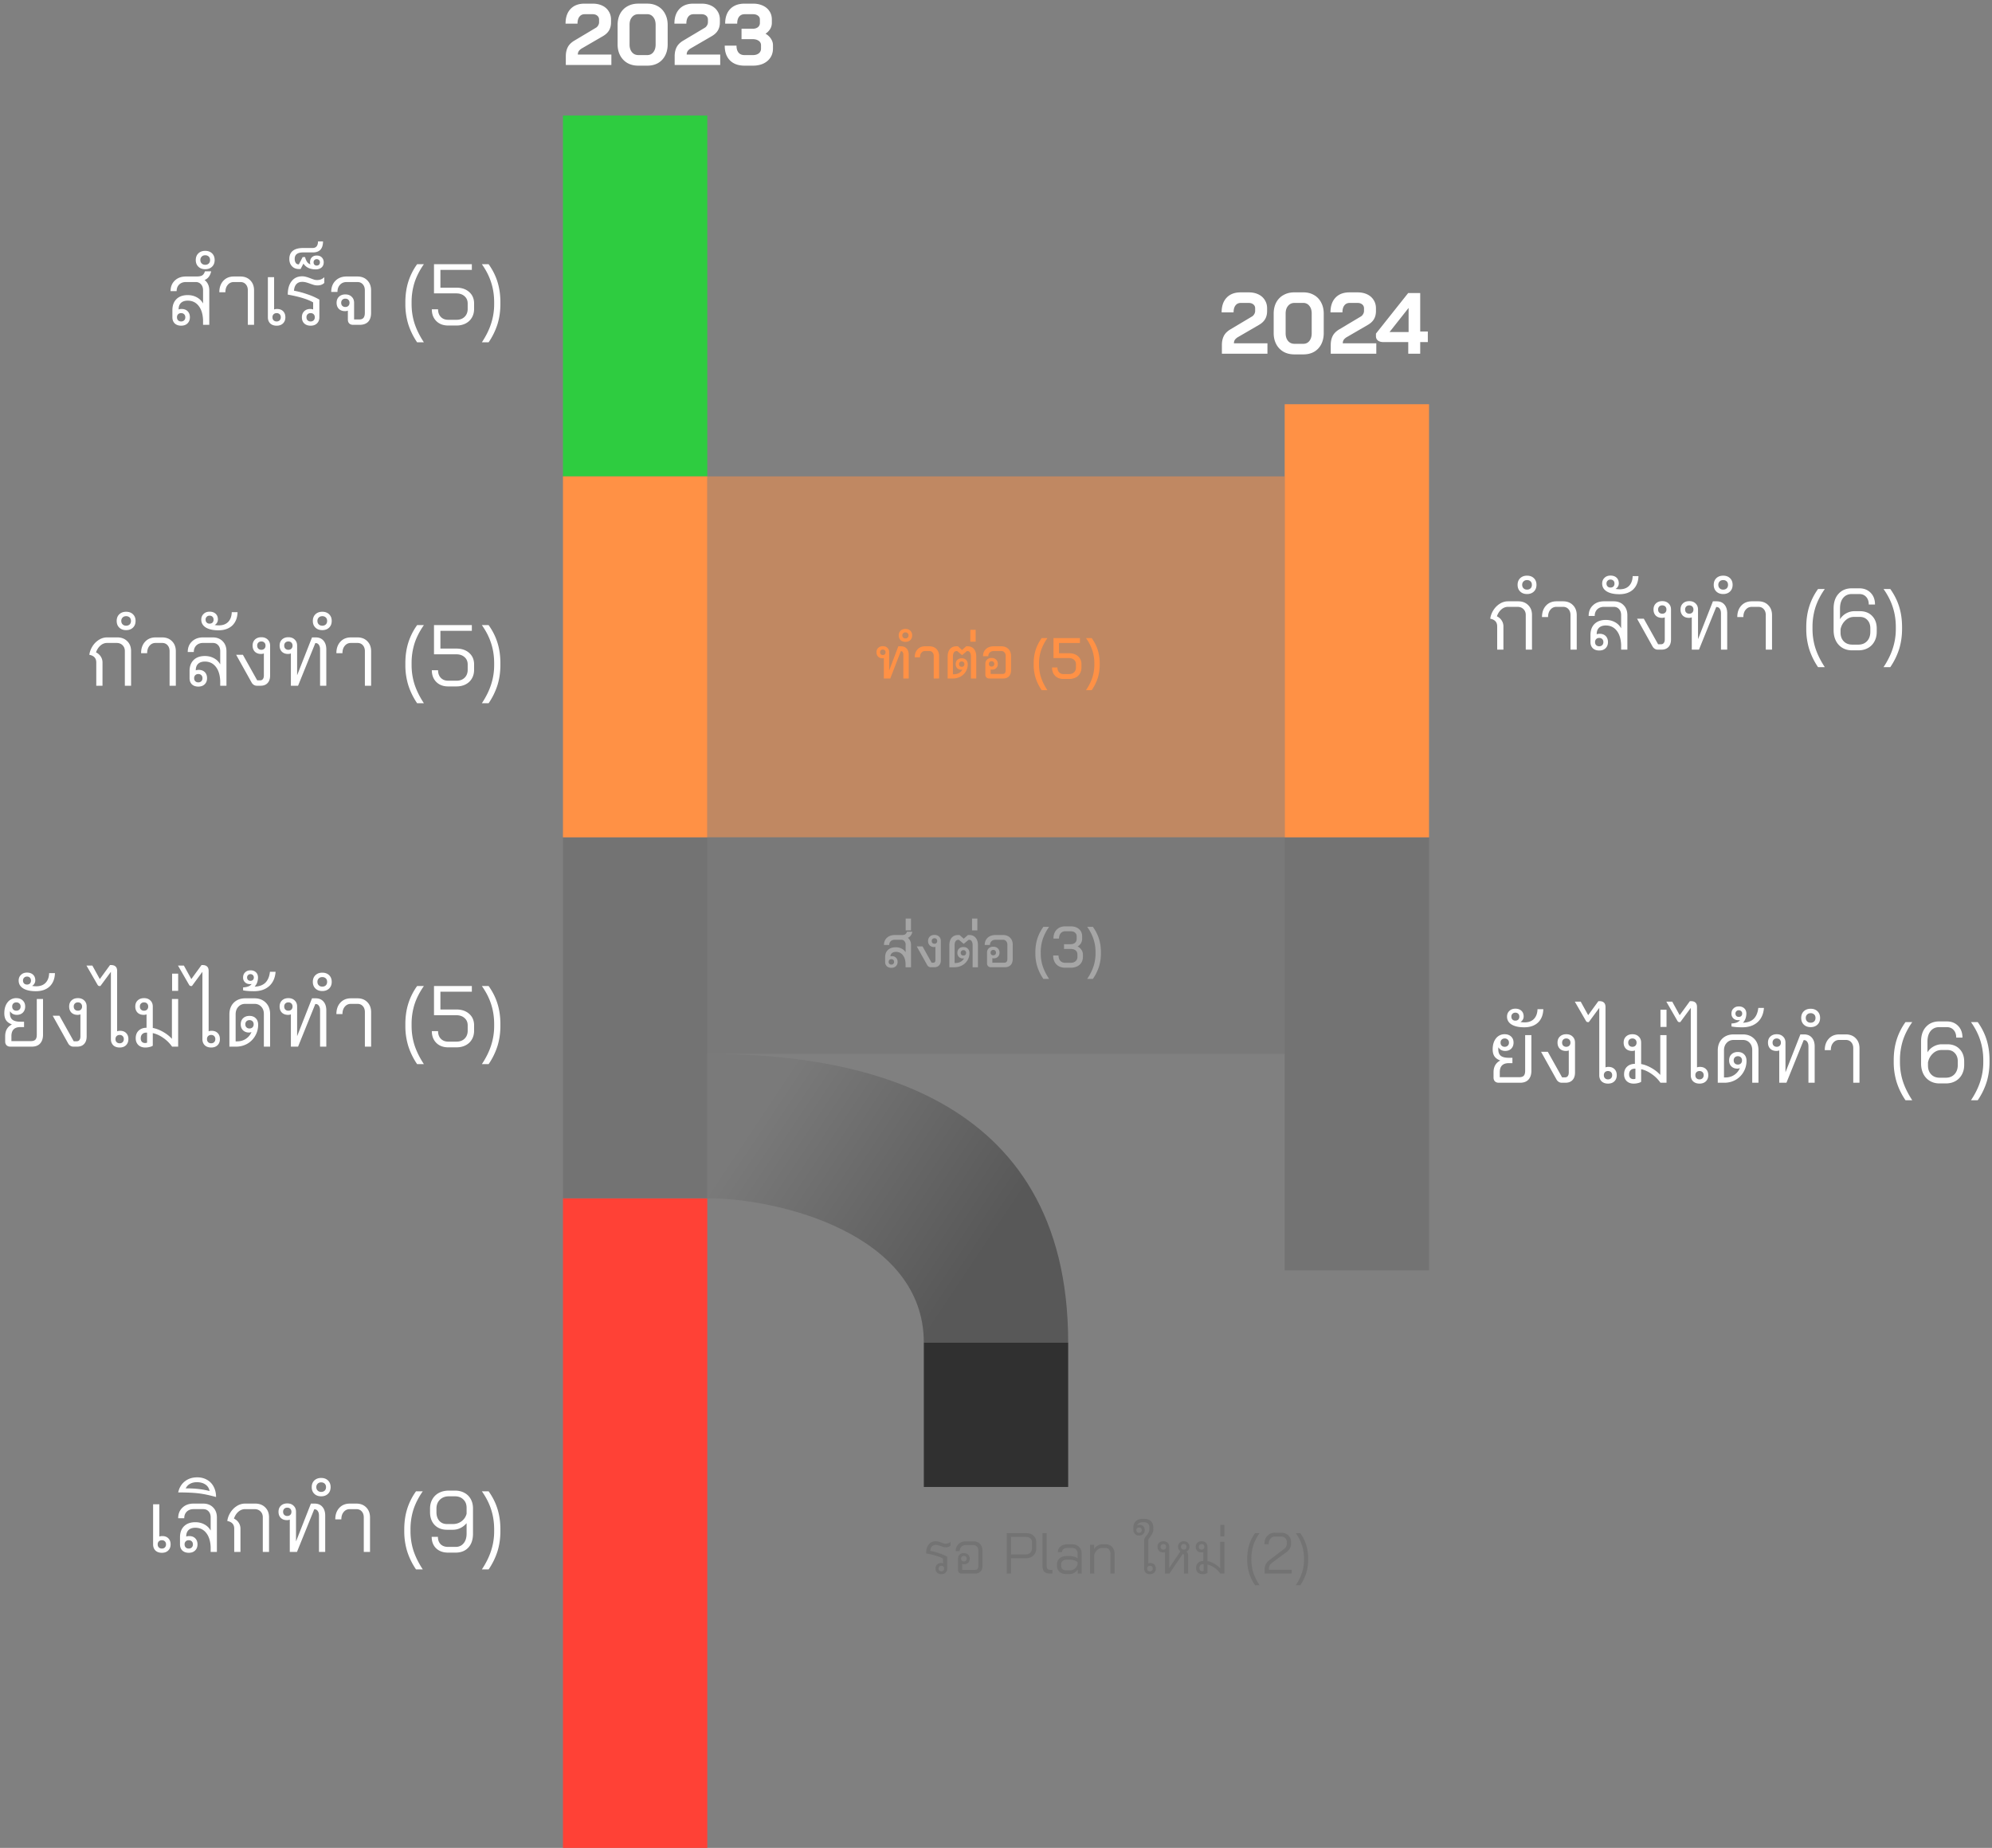 <svg xmlns="http://www.w3.org/2000/svg" fill="none" viewBox="0 0 276 256"><rect x="0" y="0" width="276" height="256" fill="#808080" stroke="none"/><path fill="#2ECC40" d="M78 16h20v50H78z"/><path fill="#FF4136" d="M78 166h20v90H78z"/><path fill="#737373" d="M78 116h20v50H78z"/><path fill="#FF9145" d="M78 66h20v50H78z"/><path fill="#303030" d="M128 186h20v20h-20v-20z"/><path fill="#737373" d="M178 116h20v60h-20z"/><path fill="#FF9145" d="M178 56h20v60h-20z"/><path fill="#FF9145" d="M178 66H98v50h80V66z" opacity=".5"/><path fill="#737373" d="M178 116H98v30h80v-30z" opacity=".5"/><path fill="url(#a)" d="M148 186c0-35-30-40-50-40v20c10 0 30 5 30 20h20z" opacity=".5"/><path fill="#fff" d="M78.396 7.8c0-.48.088-.896.264-1.248.176-.352.476-.656.9-.912l2.976-1.776a.849.849 0 00.336-.336.823.823 0 00.132-.432v-.384a.66.66 0 00-.252-.54c-.16-.136-.372-.204-.636-.204h-1.104c-.312 0-.556.116-.732.348-.176.224-.264.544-.264.96H78.36c0-.872.232-1.552.696-2.04.464-.488 1.108-.732 1.932-.732h1.128c.504 0 .948.092 1.332.276.384.184.68.444.888.78.216.336.324.72.324 1.152v.384c0 .432-.092.804-.276 1.116-.176.304-.456.568-.84.792l-2.892 1.68a1.5 1.5 0 00-.444.372.852.852 0 00-.144.504h4.644V9h-6.312V7.8zm10.032 1.296c-.56 0-1.056-.12-1.488-.36a2.586 2.586 0 01-1.008-1.044c-.24-.448-.36-.964-.36-1.548V3.456c0-.584.116-1.1.348-1.548.24-.448.576-.792 1.008-1.032.432-.248.932-.372 1.5-.372H89.7c.552 0 1.04.124 1.464.372.424.24.752.584.984 1.032.24.448.36.964.36 1.548v2.688c0 .584-.116 1.1-.348 1.548a2.53 2.53 0 01-.984 1.044c-.424.24-.916.36-1.476.36h-1.272zm1.248-1.464c.352 0 .632-.132.84-.396.216-.272.324-.628.324-1.068V3.432c0-.44-.108-.792-.324-1.056a1.003 1.003 0 00-.84-.408h-1.224c-.368 0-.664.136-.888.408-.224.264-.336.616-.336 1.056v2.736c0 .44.112.796.336 1.068.224.264.52.396.888.396h1.224zm3.802.168c0-.48.088-.896.264-1.248.176-.352.476-.656.9-.912l2.976-1.776a.849.849 0 00.336-.336.823.823 0 00.132-.432v-.384a.66.66 0 00-.252-.54c-.16-.136-.372-.204-.636-.204h-1.104c-.312 0-.556.116-.732.348-.176.224-.264.544-.264.96h-1.656c0-.872.232-1.552.696-2.04.464-.488 1.108-.732 1.932-.732h1.128c.504 0 .948.092 1.332.276.384.184.68.444.888.78.216.336.324.72.324 1.152v.384c0 .432-.092.804-.276 1.116-.176.304-.456.568-.84.792l-2.892 1.68a1.5 1.5 0 00-.444.372.852.852 0 00-.144.504h4.644V9h-6.312V7.8zm12.588-3.132c.328.192.58.428.756.708.184.28.276.572.276.876v.48c0 .464-.116.876-.348 1.236-.232.36-.56.64-.984.84-.416.192-.9.288-1.452.288h-1.164c-.856 0-1.528-.244-2.016-.732-.48-.488-.72-1.168-.72-2.04h1.632c0 .416.096.74.288.972.192.224.464.336.816.336h1.164c.336 0 .608-.08.816-.24a.808.808 0 00.312-.66v-.48a.702.702 0 00-.324-.6c-.216-.152-.496-.228-.84-.228h-1.536v-1.44h1.536c.304 0 .548-.072.732-.216a.728.728 0 00.276-.588V2.7c0-.224-.088-.4-.264-.528-.176-.136-.404-.204-.684-.204h-1.164c-.328 0-.584.116-.768.348-.176.224-.264.544-.264.96h-1.668c0-.872.236-1.552.708-2.04.48-.488 1.144-.732 1.992-.732h1.164c.512 0 .964.092 1.356.276.4.184.708.444.924.78.216.328.324.708.324 1.14v.48c0 .296-.076.572-.228.828a2.036 2.036 0 01-.648.66zM29.238 37.68c-.145.56-.444.932-.9 1.116.215.152.38.352.491.6.113.24.168.516.168.828V45h-.863v-.684c-.04-.84-.248-1.492-.625-1.956-.375-.472-.875-.708-1.5-.708-.4 0-.712.104-.936.312-.215.208-.323.496-.323.864v.048c.111-.048.247-.072.407-.072.352 0 .633.104.84.312.209.208.313.488.313.84s-.112.636-.336.852c-.216.208-.509.312-.877.312-.367 0-.664-.104-.888-.312-.215-.216-.323-.5-.323-.852v-.984c0-.656.188-1.168.564-1.536.376-.368.896-.552 1.56-.552.463 0 .88.1 1.247.3.377.2.665.48.864.84h.013v-1.8c0-.352-.096-.632-.288-.84-.184-.208-.433-.312-.744-.312H25.77c-.392 0-.709.116-.948.348-.232.232-.348.536-.348.912h-.84c0-.608.195-1.096.587-1.464.392-.376.909-.564 1.549-.564h1.451c.345 0 .596-.044.756-.132.168-.088.296-.252.384-.492l.037-.096h.864l-.024.096zm-3.564 6.276a.568.568 0 00-.157-.42.568.568 0 00-.42-.156.568.568 0 00-.42.156.568.568 0 00-.155.42c0 .176.052.316.155.42a.568.568 0 00.42.156.568.568 0 00.42-.156.568.568 0 00.157-.42zm2.759-6.66c-.392 0-.708-.116-.948-.348-.24-.232-.36-.54-.36-.924s.12-.692.36-.924c.24-.232.556-.348.948-.348.392 0 .708.116.948.348.24.232.36.54.36.924s-.12.692-.36.924c-.24.232-.556.348-.948.348zm0-.612c.2 0 .364-.06.492-.18.12-.12.18-.28.18-.48 0-.2-.06-.36-.18-.48a.69.69 0 00-.492-.18c-.2 0-.36.06-.48.18a.627.627 0 00-.192.48c0 .2.064.36.192.48.12.12.28.18.48.18zm5.904 3.54c0-.352-.096-.632-.288-.84-.184-.208-.432-.312-.744-.312h-.9c-.352 0-.636.132-.852.396-.216.256-.324.596-.324 1.02h-.84c0-.656.184-1.184.552-1.584.368-.4.856-.6 1.464-.6h.9c.568 0 1.024.176 1.368.528.352.352.528.816.528 1.392V45h-.864v-4.776zm4.051 2.58c.352 0 .632.104.84.312.208.208.312.488.312.84s-.112.636-.336.852c-.216.208-.508.312-.876.312s-.664-.104-.888-.312c-.216-.216-.324-.5-.324-.852V38.4h.864v4.476c.112-.048.248-.072.408-.072zm-.06 1.728a.568.568 0 00.42-.156.568.568 0 00.156-.42.568.568 0 00-.156-.42.568.568 0 00-.42-.156.568.568 0 00-.42.156.568.568 0 00-.156.42c0 .176.052.316.156.42a.568.568 0 00.42.156zm3.523-5.484c-.328 0-.592.108-.792.324-.192.216-.3.516-.324.9.672.128 1.308.3 1.908.516a8.828 8.828 0 011.608.72v2.448c0 .352-.112.636-.336.852-.216.208-.508.312-.876.312s-.664-.104-.888-.312c-.216-.216-.324-.5-.324-.852 0-.344.104-.62.312-.828.216-.216.5-.324.852-.324.16 0 .292.024.396.072v-.984c-.744-.432-1.916-.792-3.516-1.08 0-.784.176-1.4.528-1.848.352-.456.84-.684 1.464-.684.192 0 .368.024.528.072.168.04.376.108.624.204.208.08.376.14.504.18.128.04.264.06.408.06.192 0 .376-.032.552-.096a1.37 1.37 0 00.456-.3v.792c-.112.112-.252.2-.42.264-.168.056-.34.084-.516.084-.168 0-.328-.02-.48-.06-.152-.04-.336-.1-.552-.18a6.132 6.132 0 00-.6-.192 2.031 2.031 0 00-.516-.06zm1.188 5.484a.568.568 0 00.42-.156.568.568 0 00.156-.42.568.568 0 00-.156-.42.568.568 0 00-.42-.156.568.568 0 00-.42.156.568.568 0 00-.156.42c0 .176.052.316.156.42a.568.568 0 00.42.156zm.84-9.132c.297 0 .533.088.709.264a.925.925 0 01.264.684c0 .296-.1.532-.3.708-.208.176-.48.264-.816.264-.376 0-.712-.068-1.008-.204a1.619 1.619 0 01-.684-.6l-.396.756h-.216c-.408 0-.732-.128-.972-.384-.248-.256-.372-.596-.372-1.02 0-.496.164-.872.492-1.128.32-.256.8-.384 1.44-.384h1.284c.248 0 .436-.076.564-.228.128-.16.192-.388.192-.684h.696c0 .496-.116.876-.348 1.14-.24.256-.588.384-1.044.384H42.02c-.408 0-.708.076-.9.228-.192.144-.288.368-.288.672 0 .224.048.408.144.552a.448.448 0 00.384.204h.048l.528-1.008h.336c.136.568.384.904.744 1.008a.773.773 0 01-.06-.3c0-.28.084-.504.252-.672.168-.168.392-.252.672-.252zm0 1.392c.129 0 .237-.04.325-.12a.464.464 0 00.12-.324.438.438 0 00-.12-.324.464.464 0 00-.324-.12.422.422 0 00-.312.12.438.438 0 00-.12.324c0 .136.04.244.12.324.08.08.184.12.312.12zm5.64 1.512c.567 0 1.023.176 1.367.528.352.352.528.816.528 1.392v3.12c0 .544-.136.956-.408 1.236-.272.28-.664.42-1.176.42h-.9c-.232 0-.412-.064-.54-.192-.128-.128-.192-.304-.192-.528v-1.248a.947.947 0 01-.396.072c-.352 0-.636-.104-.852-.312-.208-.216-.312-.496-.312-.84 0-.352.108-.632.324-.84.224-.216.52-.324.888-.324s.66.108.876.324c.224.208.336.488.336.84v2.304h.72c.264 0 .456-.072.576-.216.128-.152.192-.384.192-.696v-3.12c0-.352-.096-.632-.288-.84-.184-.208-.432-.312-.744-.312H48.03c-.384 0-.692.128-.924.384-.232.248-.348.576-.348.984h-.864c0-.64.196-1.156.588-1.548.392-.392.908-.588 1.548-.588h1.488zm-1.669 4.224a.568.568 0 00.42-.156.568.568 0 00.156-.42.568.568 0 00-.156-.42.568.568 0 00-.42-.156.568.568 0 00-.42.156.568.568 0 00-.156.42c0 .176.052.316.156.42a.568.568 0 00.42.156zm9.946 4.896a9.614 9.614 0 01-1.236-2.532 9.438 9.438 0 01-.396-2.772v-.24c0-1.016.132-1.952.396-2.808a8.526 8.526 0 011.236-2.472h.936c-.584.832-1.016 1.676-1.296 2.532a9.024 9.024 0 00-.408 2.748v.24c0 .936.136 1.832.408 2.688.28.856.712 1.728 1.296 2.616h-.936zm4.304-2.328c-.68 0-1.228-.204-1.644-.612-.416-.416-.624-.96-.624-1.632h.864c0 .44.128.792.384 1.056s.596.396 1.02.396h1.152c.464 0 .836-.136 1.116-.408.288-.28.432-.648.432-1.104v-.744c0-.424-.148-.764-.444-1.02-.288-.256-.668-.384-1.14-.384h-3.084V36.6h5.244v.792H61.02v2.46h2.196c.744 0 1.34.2 1.788.6.456.4.684.932.684 1.596v.744c0 .456-.104.86-.312 1.212-.2.344-.484.612-.852.804-.368.192-.792.288-1.272.288H62.1zm4.664 2.328c.584-.88 1.012-1.748 1.284-2.604a8.63 8.63 0 00.42-2.7v-.24c0-.984-.14-1.904-.42-2.76-.272-.856-.7-1.696-1.284-2.52h.936c.56.784.972 1.608 1.236 2.472.264.856.396 1.792.396 2.808v.24c0 .984-.132 1.908-.396 2.772a9.614 9.614 0 01-1.236 2.532h-.936zM13.338 91.772c0-.584-.32-.936-.96-1.056.056-.416.2-.808.432-1.176.232-.368.524-.664.876-.888a2.09 2.09 0 011.152-.348h1.416c.568 0 1.028.176 1.38.528.352.344.528.8.528 1.368V95h-.864v-4.8c0-.336-.108-.608-.324-.816-.208-.208-.484-.312-.828-.312h-1.308c-.336 0-.644.12-.924.36-.272.24-.476.556-.612.948.28.136.5.328.66.576.16.248.24.52.24.816V95h-.864v-3.228zm4.138-4.476c-.392 0-.708-.116-.948-.348-.24-.232-.36-.54-.36-.924s.12-.692.36-.924c.24-.232.556-.348.948-.348.392 0 .708.116.948.348.24.232.36.54.36.924s-.12.692-.36.924c-.24.232-.556.348-.948.348zm0-.612c.2 0 .364-.06.492-.18.12-.12.18-.28.18-.48 0-.2-.06-.36-.18-.48a.69.69 0 00-.492-.18c-.2 0-.36.06-.48.18a.627.627 0 00-.192.48c0 .2.064.36.192.48.12.12.28.18.48.18zm6.021 3.54c0-.352-.096-.632-.288-.84-.184-.208-.432-.312-.744-.312h-.9c-.352 0-.636.132-.852.396-.216.256-.324.596-.324 1.02h-.84c0-.656.184-1.184.552-1.584.368-.4.856-.6 1.464-.6h.9c.568 0 1.024.176 1.368.528.352.352.528.816.528 1.392V95h-.864v-4.776zm5.983-1.92c.568 0 1.024.176 1.368.528.352.352.528.816.528 1.392V95h-.864v-.684c-.04-.84-.248-1.492-.624-1.956-.376-.472-.876-.708-1.5-.708-.4 0-.712.104-.936.312-.216.208-.324.496-.324.864v.048c.112-.048.248-.072.408-.072.352 0 .632.104.84.312.208.208.312.488.312.84s-.112.636-.336.852c-.216.208-.508.312-.876.312s-.664-.104-.888-.312c-.216-.216-.324-.5-.324-.852v-.984c0-.656.188-1.168.564-1.536.376-.368.896-.552 1.56-.552.464 0 .88.1 1.248.3.376.2.664.48.864.84h.012v-1.8c0-.352-.096-.632-.288-.84-.184-.208-.432-.312-.744-.312h-1.332c-.392 0-.708.116-.948.348-.232.232-.348.536-.348.912h-.84c0-.608.196-1.096.588-1.464.392-.376.908-.564 1.548-.564h1.332zm-1.428 5.652a.568.568 0 00-.156-.42.568.568 0 00-.42-.156.568.568 0 00-.42.156.568.568 0 00-.156.42c0 .176.052.316.156.42a.568.568 0 00.42.156.568.568 0 00.42-.156.568.568 0 00.156-.42zm2.21-6.636c-.735 0-1.315-.128-1.74-.384-.423-.264-.635-.628-.635-1.092 0-.328.108-.592.324-.792.208-.208.484-.312.828-.312.352 0 .632.096.84.288.208.192.312.456.312.792a.86.86 0 01-.12.444.834.834 0 01-.312.312l.012.012c.16.032.348.048.564.048.544 0 .972-.16 1.284-.48.312-.328.476-.776.492-1.344h.804c-.024.784-.268 1.4-.732 1.848-.472.44-1.112.66-1.92.66zm-1.223-.924a.578.578 0 00.408-.144.578.578 0 00.144-.408c0-.168-.048-.3-.144-.396a.552.552 0 00-.408-.156c-.168 0-.3.052-.396.156a.512.512 0 00-.156.396c0 .168.052.304.156.408a.535.535 0 00.396.144zm7.173 1.884c.368 0 .66.108.876.324.224.208.336.488.336.84v4.14c0 .448-.116.796-.348 1.044-.232.248-.556.372-.972.372h-.516a.777.777 0 01-.42-.12.905.905 0 01-.312-.336l-2.136-3.828h.936l1.98 3.54h.396c.168 0 .296-.056.384-.168.096-.12.144-.288.144-.504v-3.06a.947.947 0 01-.396.072c-.352 0-.636-.104-.852-.312-.208-.216-.312-.496-.312-.84 0-.352.108-.632.324-.84.224-.216.52-.324.888-.324zm0 1.74a.568.568 0 00.42-.156.568.568 0 00.156-.42.568.568 0 00-.156-.42.568.568 0 00-.42-.156.568.568 0 00-.42.156.568.568 0 00-.156.42c0 .176.052.316.156.42a.568.568 0 00.42.156zm7.523-1.716c.464 0 .824.148 1.08.444.264.296.396.704.396 1.224V95h-.864v-5.028c0-.272-.056-.484-.168-.636a.5.5 0 00-.444-.24h-.048L41.299 95h-.996v-4.476a1 1 0 01-.396.072c-.352 0-.636-.104-.852-.312-.208-.216-.312-.496-.312-.84 0-.352.108-.632.324-.84.224-.216.52-.324.888-.324s.66.108.876.324c.224.208.336.488.336.84v4.08h.012l2.052-5.22h.504zm-3.78 1.716a.568.568 0 00.42-.156.568.568 0 00.156-.42.568.568 0 00-.156-.42.568.568 0 00-.42-.156.568.568 0 00-.42.156.568.568 0 00-.156.42c0 .176.052.316.156.42a.568.568 0 00.42.156zm4.697-2.724c-.392 0-.708-.116-.948-.348-.24-.232-.36-.54-.36-.924s.12-.692.36-.924c.24-.232.556-.348.948-.348.392 0 .708.116.948.348.24.232.36.54.36.924s-.12.692-.36.924c-.24.232-.556.348-.948.348zm0-.612c.2 0 .364-.06.492-.18.12-.12.18-.28.18-.48 0-.2-.06-.36-.18-.48a.69.69 0 00-.492-.18c-.2 0-.36.06-.48.18a.627.627 0 00-.192.48c0 .2.064.36.192.48.12.12.28.18.48.18zm5.904 3.54c0-.352-.096-.632-.288-.84-.184-.208-.432-.312-.744-.312h-.9c-.352 0-.636.132-.852.396-.216.256-.324.596-.324 1.02h-.84c0-.656.184-1.184.552-1.584.368-.4.856-.6 1.464-.6h.9c.568 0 1.024.176 1.368.528.352.352.528.816.528 1.392V95h-.864v-4.776zm7.24 7.2a9.614 9.614 0 01-1.236-2.532 9.438 9.438 0 01-.396-2.772v-.24c0-1.016.132-1.952.396-2.808a8.526 8.526 0 011.236-2.472h.936c-.584.832-1.016 1.676-1.296 2.532a9.024 9.024 0 00-.408 2.748v.24c0 .936.136 1.832.408 2.688.28.856.712 1.728 1.296 2.616h-.936zm4.304-2.328c-.68 0-1.228-.204-1.644-.612-.416-.416-.624-.96-.624-1.632h.864c0 .44.128.792.384 1.056s.596.396 1.02.396h1.152c.464 0 .836-.136 1.116-.408.288-.28.432-.648.432-1.104v-.744c0-.424-.148-.764-.444-1.02-.288-.256-.668-.384-1.14-.384h-3.084V86.6h5.244v.792H61.02v2.46h2.196c.744 0 1.34.2 1.788.6.456.4.684.932.684 1.596v.744c0 .456-.104.86-.312 1.212-.2.344-.484.612-.852.804-.368.192-.792.288-1.272.288H62.1zm4.664 2.328c.584-.88 1.012-1.748 1.284-2.604a8.63 8.63 0 00.42-2.7v-.24c0-.984-.14-1.904-.42-2.76-.272-.856-.7-1.696-1.284-2.52h.936c.56.784.972 1.608 1.236 2.472.264.856.396 1.792.396 2.808v.24c0 .984-.132 1.908-.396 2.772a9.614 9.614 0 01-1.236 2.532h-.936zM5.961 138.4v4.944c0 .512-.132.916-.396 1.212-.264.296-.652.444-1.164.444H1.437c-.224 0-.4-.064-.528-.192s-.192-.304-.192-.528v-.732c0-.376.076-.7.228-.972.16-.28.392-.496.696-.648v-.012c-.36-.136-.624-.324-.792-.564-.168-.248-.252-.572-.252-.972 0-.632.152-1.14.456-1.524a1.49 1.49 0 011.212-.576c.368 0 .664.108.888.324.224.208.336.488.336.84 0 .344-.108.624-.324.84-.208.208-.488.312-.84.312-.2 0-.384-.044-.552-.132a.925.925 0 01-.372-.372 1.28 1.28 0 00-.024.288c0 .408.116.704.348.888.232.184.6.276 1.104.276h.504v.744H2.83c-.832 0-1.248.42-1.248 1.26v.684H4.27c.296 0 .508-.068.636-.204.128-.136.192-.364.192-.684V138.4h.864zm-3.696.468a.568.568 0 00-.42.156.568.568 0 00-.156.42c0 .176.052.316.156.42a.568.568 0 00.42.156.568.568 0 00.42-.156.545.545 0 00.168-.42.545.545 0 00-.168-.42.568.568 0 00-.42-.156zm2.697-1.548c-.736 0-1.316-.128-1.74-.384-.424-.264-.636-.628-.636-1.092 0-.328.108-.592.324-.792.208-.208.484-.312.828-.312.352 0 .632.096.84.288.208.192.312.456.312.792a.86.86 0 01-.12.444.834.834 0 01-.312.312l.012.012c.16.032.348.048.564.048.544 0 .972-.16 1.284-.48.312-.328.476-.776.492-1.344h.804c-.024.784-.268 1.4-.732 1.848-.472.44-1.112.66-1.92.66zm-1.224-.924a.578.578 0 00.408-.144.578.578 0 00.144-.408c0-.168-.048-.3-.144-.396a.552.552 0 00-.408-.156c-.168 0-.3.052-.396.156a.512.512 0 00-.156.396c0 .168.052.304.156.408a.535.535 0 00.396.144zm7.056 1.884c.368 0 .66.108.876.324.224.208.336.488.336.84v4.14c0 .448-.116.796-.348 1.044-.232.248-.556.372-.972.372h-.516a.777.777 0 01-.42-.12.905.905 0 01-.312-.336l-2.136-3.828h.936l1.98 3.54h.396c.168 0 .296-.056.384-.168.096-.12.144-.288.144-.504v-3.06a.947.947 0 01-.396.072c-.352 0-.636-.104-.852-.312-.208-.216-.312-.496-.312-.84 0-.352.108-.632.324-.84.224-.216.52-.324.888-.324zm0 1.74a.568.568 0 00.42-.156.568.568 0 00.156-.42.568.568 0 00-.156-.42.568.568 0 00-.42-.156.568.568 0 00-.42.156.568.568 0 00-.156.42c0 .176.052.316.156.42a.568.568 0 00.42.156zm5.843 2.784c.352 0 .632.104.84.312.208.208.312.488.312.84s-.112.636-.336.852c-.216.208-.508.312-.876.312s-.664-.104-.888-.312c-.216-.216-.324-.5-.324-.852v-9.324l-1.452 1.968h-.12a.29.29 0 01-.192-.06.865.865 0 01-.132-.192l-1.488-2.58h.816l1.032 1.872 1.416-1.944h.12c.296 0 .512.068.648.204.144.128.216.332.216.612v8.364c.112-.048.248-.072.408-.072zm-.06 1.728a.568.568 0 00.42-.156.568.568 0 00.156-.42.568.568 0 00-.156-.42.568.568 0 00-.42-.156.568.568 0 00-.42.156.568.568 0 00-.156.42c0 .176.052.316.156.42a.568.568 0 00.42.156zm8.107-6.132v6.6h-.84a4.768 4.768 0 00-1.224-1.212c-.488-.344-.972-.564-1.451-.66v1.74c-.113.08-.26.14-.445.18a2.372 2.372 0 01-.6.072c-.391 0-.711-.116-.96-.348-.24-.24-.36-.552-.36-.936 0-.448.137-.8.409-1.056.28-.264.643-.396 1.091-.396v-1.86a.947.947 0 01-.395.072c-.352 0-.636-.104-.852-.312-.208-.216-.313-.496-.313-.84 0-.352.108-.632.325-.84.224-.216.52-.324.887-.324.369 0 .66.108.877.324.224.208.336.488.336.84v2.964c.471.088.951.272 1.44.552.487.28.891.6 1.211.96v-5.52h.864zm-4.728 1.62a.568.568 0 00.42-.156.568.568 0 00.156-.42.568.568 0 00-.155-.42.568.568 0 00-.42-.156.568.568 0 00-.42.156.568.568 0 00-.156.42c0 .176.052.316.155.42a.568.568 0 00.42.156zm.42 3.036h-.096c-.248 0-.44.072-.576.216-.136.136-.204.324-.204.564 0 .208.052.372.157.492a.6.6 0 00.444.168c.143 0 .236-.02.276-.06v-1.38zm3.468-8.172h.84v2.388h-.84v-2.388zm5.473 7.92c.352 0 .631.104.84.312.207.208.311.488.311.84s-.111.636-.335.852c-.216.208-.508.312-.877.312-.367 0-.663-.104-.887-.312-.216-.216-.325-.5-.325-.852v-9.324l-1.451 1.968h-.12a.29.29 0 01-.192-.06.865.865 0 01-.133-.192l-1.488-2.58h.817l1.032 1.872 1.415-1.944h.12c.296 0 .512.068.648.204.145.128.216.332.216.612v8.364c.112-.048.248-.072.409-.072zm-.06 1.728a.568.568 0 00.42-.156.568.568 0 00.155-.42.568.568 0 00-.155-.42.568.568 0 00-.42-.156.568.568 0 00-.42.156.568.568 0 00-.157.42c0 .176.053.316.157.42a.568.568 0 00.42.156zm6.007-6.228c.64 0 1.16.2 1.56.6.4.4.6.928.6 1.584V145h-.864v-4.512c0-.424-.12-.764-.36-1.02-.24-.264-.552-.396-.936-.396h-1.272c-.4 0-.724.136-.972.408-.248.264-.372.616-.372 1.056v3.732h.204c.456 0 .86-.116 1.212-.348.36-.24.62-.556.78-.948a.801.801 0 01-.36.072c-.328 0-.6-.104-.816-.312-.208-.208-.312-.484-.312-.828 0-.352.108-.632.324-.84.224-.216.52-.324.888-.324s.66.112.876.336c.216.216.324.512.324.888 0 .56-.136 1.072-.408 1.536a2.926 2.926 0 01-1.104 1.104 3.141 3.141 0 01-1.56.396h-.912v-4.464c0-.672.2-1.212.6-1.62.408-.408.944-.612 1.608-.612h1.272zm-1.272 3.6c0 .176.052.316.156.42a.568.568 0 00.42.156.568.568 0 00.42-.156.568.568 0 00.156-.42.568.568 0 00-.156-.42.568.568 0 00-.42-.156.568.568 0 00-.42.156.568.568 0 00-.156.42zm4.19-7.272c-.064.848-.36 1.508-.888 1.98s-1.228.708-2.1.708c-.64 0-1.144-.04-1.512-.12v-.408c.6-.032.996-.192 1.188-.48a.922.922 0 01-.24.024c-.28 0-.508-.084-.684-.252a.87.87 0 01-.264-.66c0-.304.096-.544.288-.72.184-.184.432-.276.744-.276s.564.092.756.276c.184.176.276.416.276.72 0 .24-.04.472-.12.696-.08.216-.192.4-.336.552v.012c.624-.016 1.116-.196 1.476-.54.352-.352.564-.856.636-1.512h.78zm-3.948.792c0 .136.044.248.132.336.088.08.2.12.336.12a.48.48 0 00.336-.12.455.455 0 00.132-.336.455.455 0 00-.132-.336.455.455 0 00-.336-.132.455.455 0 00-.336.132.455.455 0 00-.132.336zm9.5 2.88c.465 0 .825.148 1.08.444.265.296.397.704.397 1.224V145h-.864v-5.028c0-.272-.056-.484-.168-.636a.5.5 0 00-.444-.24h-.048L41.299 145h-.996v-4.476a1 1 0 01-.396.072c-.352 0-.636-.104-.852-.312-.208-.216-.312-.496-.312-.84 0-.352.108-.632.324-.84.224-.216.52-.324.888-.324s.66.108.876.324c.224.208.336.488.336.84v4.08h.012l2.052-5.22h.504zm-3.78 1.716a.568.568 0 00.42-.156.568.568 0 00.157-.42.568.568 0 00-.156-.42.568.568 0 00-.42-.156.568.568 0 00-.42.156.568.568 0 00-.156.42c0 .176.052.316.156.42a.568.568 0 00.42.156zm4.698-2.724c-.392 0-.708-.116-.948-.348-.24-.232-.36-.54-.36-.924s.12-.692.36-.924c.24-.232.556-.348.948-.348.392 0 .708.116.948.348.24.232.36.54.36.924s-.12.692-.36.924c-.24.232-.556.348-.948.348zm0-.612c.2 0 .364-.06.492-.18.12-.12.18-.28.18-.48 0-.2-.06-.36-.18-.48a.69.69 0 00-.492-.18c-.2 0-.36.06-.48.18a.627.627 0 00-.192.48c0 .2.064.36.192.48.12.12.28.18.48.18zm5.904 3.54c0-.352-.096-.632-.288-.84-.184-.208-.432-.312-.744-.312h-.9c-.352 0-.636.132-.852.396-.216.256-.324.596-.324 1.02h-.84c0-.656.184-1.184.552-1.584.368-.4.856-.6 1.464-.6h.9c.568 0 1.024.176 1.368.528.352.352.528.816.528 1.392V145h-.864v-4.776zm7.24 7.2a9.614 9.614 0 01-1.236-2.532 9.438 9.438 0 01-.396-2.772v-.24c0-1.016.132-1.952.396-2.808a8.526 8.526 0 011.236-2.472h.936c-.584.832-1.016 1.676-1.296 2.532a9.024 9.024 0 00-.408 2.748v.24c0 .936.136 1.832.408 2.688.28.856.712 1.728 1.296 2.616h-.936zm4.304-2.328c-.68 0-1.228-.204-1.644-.612-.416-.416-.624-.96-.624-1.632h.864c0 .44.128.792.384 1.056s.596.396 1.02.396h1.152c.464 0 .836-.136 1.116-.408.288-.28.432-.648.432-1.104v-.744c0-.424-.148-.764-.444-1.02-.288-.256-.668-.384-1.14-.384h-3.084V136.6h5.244v.792H61.02v2.46h2.196c.744 0 1.34.2 1.788.6.456.4.684.932.684 1.596v.744c0 .456-.104.86-.312 1.212-.2.344-.484.612-.852.804-.368.192-.792.288-1.272.288H62.1zm4.664 2.328c.584-.88 1.012-1.748 1.284-2.604a8.63 8.63 0 00.42-2.7v-.24c0-.984-.14-1.904-.42-2.76-.272-.856-.7-1.696-1.284-2.52h.936c.56.784.972 1.608 1.236 2.472.264.856.396 1.792.396 2.808v.24c0 .984-.132 1.908-.396 2.772a9.614 9.614 0 01-1.236 2.532h-.936zM22.486 212.804c.352 0 .632.104.84.312.208.208.312.488.312.84s-.112.636-.336.852c-.216.208-.508.312-.876.312s-.664-.104-.888-.312c-.216-.216-.324-.5-.324-.852V208.4h.864v4.476c.112-.048.248-.072.408-.072zm-.06 1.728a.568.568 0 00.42-.156.568.568 0 00.156-.42.568.568 0 00-.156-.42.568.568 0 00-.42-.156.568.568 0 00-.42.156.568.568 0 00-.156.42c0 .176.052.316.156.42a.568.568 0 00.42.156zm5.73-6.228c.568 0 1.024.176 1.368.528.352.352.528.816.528 1.392V215h-.864v-.684c-.04-.84-.248-1.492-.624-1.956-.376-.472-.876-.708-1.5-.708-.4 0-.712.104-.936.312-.216.208-.324.496-.324.864v.048c.112-.048.248-.072.408-.072.352 0 .632.104.84.312.208.208.312.488.312.84s-.112.636-.336.852c-.216.208-.508.312-.876.312s-.664-.104-.888-.312c-.216-.216-.324-.5-.324-.852v-.984c0-.656.188-1.168.564-1.536.376-.368.896-.552 1.56-.552.464 0 .88.1 1.248.3.376.2.664.48.864.84h.012v-1.8c0-.352-.096-.632-.288-.84-.184-.208-.432-.312-.744-.312h-1.332c-.392 0-.708.116-.948.348-.232.232-.348.536-.348.912h-.84c0-.608.196-1.096.588-1.464.392-.376.908-.564 1.548-.564h1.332zm-1.428 5.652a.568.568 0 00-.156-.42.568.568 0 00-.42-.156.568.568 0 00-.42.156.568.568 0 00-.156.42c0 .176.052.316.156.42a.568.568 0 00.42.156.568.568 0 00.42-.156.568.568 0 00.156-.42zm3.206-6.564c-.944-.264-1.776-.436-2.495-.516-.72-.08-1.637-.12-2.748-.12.143-.656.451-1.168.924-1.536.463-.368 1.036-.552 1.716-.552.512 0 .968.116 1.367.348.392.224.697.544.912.96.216.408.325.88.325 1.416zm-.9-.828a1.297 1.297 0 00-.551-.888c-.32-.224-.72-.336-1.2-.336-.369 0-.689.076-.96.228a1.331 1.331 0 00-.588.636c.552-.016 1.12.008 1.704.072.584.064 1.116.16 1.596.288zm3.418 5.208c0-.584-.32-.936-.96-1.056.056-.416.2-.808.432-1.176.232-.368.524-.664.876-.888a2.09 2.09 0 011.152-.348h1.416c.568 0 1.028.176 1.38.528.352.344.528.8.528 1.368v4.8h-.864v-4.8c0-.336-.108-.608-.324-.816-.208-.208-.484-.312-.828-.312h-1.308c-.336 0-.644.12-.924.36-.272.24-.476.556-.612.948.28.136.5.328.66.576.16.248.24.52.24.816V215h-.864v-3.228zm11.13-3.468c.465 0 .825.148 1.08.444.264.296.397.704.397 1.224V215h-.864v-5.028c0-.272-.056-.484-.169-.636a.5.5 0 00-.444-.24h-.047L41.147 215h-.996v-4.476a1 1 0 01-.397.072c-.351 0-.636-.104-.851-.312-.209-.216-.313-.496-.313-.84 0-.352.108-.632.324-.84.224-.216.52-.324.889-.324.367 0 .66.108.876.324.224.208.335.488.335.84v4.08h.012l2.052-5.22h.505zm-3.78 1.716a.568.568 0 00.42-.156.568.568 0 00.157-.42.568.568 0 00-.157-.42.568.568 0 00-.42-.156.568.568 0 00-.42.156.568.568 0 00-.155.42c0 .176.052.316.156.42a.568.568 0 00.42.156zm4.697-2.724c-.392 0-.708-.116-.948-.348-.24-.232-.36-.54-.36-.924s.12-.692.36-.924c.24-.232.556-.348.948-.348.392 0 .708.116.948.348.24.232.36.54.36.924s-.12.692-.36.924c-.24.232-.556.348-.948.348zm0-.612c.2 0 .364-.06.492-.18.12-.12.18-.28.18-.48 0-.2-.06-.36-.18-.48a.69.69 0 00-.492-.18c-.2 0-.36.06-.48.18a.627.627 0 00-.192.48c0 .2.064.36.192.48.12.12.28.18.48.18zm5.904 3.54c0-.352-.096-.632-.288-.84-.184-.208-.432-.312-.744-.312h-.9c-.352 0-.636.132-.852.396-.216.256-.324.596-.324 1.02h-.84c0-.656.184-1.184.552-1.584.368-.4.856-.6 1.464-.6h.9c.568 0 1.024.176 1.368.528.352.352.528.816.528 1.392V215h-.864v-4.776zm7.24 7.2a9.614 9.614 0 01-1.235-2.532 9.438 9.438 0 01-.396-2.772v-.24c0-1.016.132-1.952.396-2.808a8.526 8.526 0 011.236-2.472h.936c-.584.832-1.016 1.676-1.296 2.532a9.024 9.024 0 00-.408 2.748v.24c0 .936.136 1.832.408 2.688.28.856.712 1.728 1.296 2.616h-.936zm4.449-2.328c-.696 0-1.252-.2-1.668-.6-.408-.4-.612-.928-.612-1.584h.864c0 .424.124.764.372 1.02.256.248.604.372 1.044.372h1.032c.464 0 .832-.164 1.104-.492.28-.328.42-.776.42-1.344v-1.452c-.24.288-.524.512-.852.672-.32.16-.672.24-1.056.24h-.804c-.712 0-1.284-.22-1.716-.66-.424-.448-.636-1.04-.636-1.776v-.48c0-.496.108-.932.324-1.308.216-.384.52-.68.912-.888.4-.208.86-.312 1.38-.312h.84c.496 0 .932.104 1.308.312.376.2.668.488.876.864.208.376.312.808.312 1.296v3.492c0 .824-.216 1.468-.648 1.932-.432.464-1.02.696-1.764.696h-1.032zm.672-3.96c.456 0 .856-.132 1.2-.396.352-.272.58-.616.684-1.032v-.828c0-.472-.148-.852-.444-1.14-.296-.296-.684-.444-1.164-.444h-.84c-.52 0-.94.16-1.26.48-.312.312-.468.724-.468 1.236v.48c0 .496.132.896.396 1.2.264.296.616.444 1.056.444h.84zm4 6.288c.584-.88 1.012-1.748 1.284-2.604a8.63 8.63 0 00.42-2.7v-.24c0-.984-.14-1.904-.42-2.76-.272-.856-.7-1.696-1.284-2.52h.936c.56.784.972 1.608 1.236 2.472.264.856.396 1.792.396 2.808v.24c0 .984-.132 1.908-.396 2.772a9.614 9.614 0 01-1.236 2.532h-.936zM207.44 86.772c0-.584-.32-.936-.96-1.056.056-.416.2-.808.432-1.176.232-.368.524-.664.876-.888a2.09 2.09 0 011.152-.348h1.416c.568 0 1.028.176 1.38.528.352.344.528.8.528 1.368V90h-.864v-4.8c0-.336-.108-.608-.324-.816-.208-.208-.484-.312-.828-.312h-1.308c-.336 0-.644.12-.924.36-.272.24-.476.556-.612.948.28.136.5.328.66.576.16.248.24.52.24.816V90h-.864v-3.228zm4.138-4.476c-.392 0-.708-.116-.948-.348-.24-.232-.36-.54-.36-.924s.12-.692.36-.924c.24-.232.556-.348.948-.348.392 0 .708.116.948.348.24.232.36.54.36.924s-.12.692-.36.924c-.24.232-.556.348-.948.348zm0-.612c.2 0 .364-.06.492-.18.12-.12.18-.28.18-.48 0-.2-.06-.36-.18-.48a.69.69 0 00-.492-.18c-.2 0-.36.06-.48.18a.627.627 0 00-.192.48c0 .2.064.36.192.48.12.12.28.18.48.18zm6.021 3.54c0-.352-.096-.632-.288-.84-.184-.208-.432-.312-.744-.312h-.9c-.352 0-.636.132-.852.396-.216.256-.324.596-.324 1.02h-.84c0-.656.184-1.184.552-1.584.368-.4.856-.6 1.464-.6h.9c.568 0 1.024.176 1.368.528.352.352.528.816.528 1.392V90h-.864v-4.776zm5.983-1.92c.568 0 1.024.176 1.368.528.352.352.528.816.528 1.392V90h-.864v-.684c-.04-.84-.248-1.492-.624-1.956-.376-.472-.876-.708-1.5-.708-.4 0-.712.104-.936.312-.216.208-.324.496-.324.864v.048c.112-.048.248-.072.408-.072.352 0 .632.104.84.312.208.208.312.488.312.84s-.112.636-.336.852c-.216.208-.508.312-.876.312s-.664-.104-.888-.312c-.216-.216-.324-.5-.324-.852v-.984c0-.656.188-1.168.564-1.536.376-.368.896-.552 1.56-.552.464 0 .88.1 1.248.3.376.2.664.48.864.84h.012v-1.8c0-.352-.096-.632-.288-.84-.184-.208-.432-.312-.744-.312h-1.332c-.392 0-.708.116-.948.348-.232.232-.348.536-.348.912h-.84c0-.608.196-1.096.588-1.464.392-.376.908-.564 1.548-.564h1.332zm-1.428 5.652a.568.568 0 00-.156-.42.568.568 0 00-.42-.156.568.568 0 00-.42.156.568.568 0 00-.156.42c0 .176.052.316.156.42a.568.568 0 00.42.156.568.568 0 00.42-.156.568.568 0 00.156-.42zm2.21-6.636c-.736 0-1.316-.128-1.74-.384-.424-.264-.636-.628-.636-1.092 0-.328.108-.592.324-.792.208-.208.484-.312.828-.312.352 0 .632.096.84.288.208.192.312.456.312.792a.86.86 0 01-.12.444.834.834 0 01-.312.312l.012.012c.16.032.348.048.564.048.544 0 .972-.16 1.284-.48.312-.328.476-.776.492-1.344h.804c-.024.784-.268 1.4-.732 1.848-.472.44-1.112.66-1.92.66zm-1.224-.924a.578.578 0 00.408-.144.578.578 0 00.144-.408c0-.168-.048-.3-.144-.396a.552.552 0 00-.408-.156c-.168 0-.3.052-.396.156a.512.512 0 00-.156.396c0 .168.052.304.156.408a.535.535 0 00.396.144zm7.174 1.884c.368 0 .66.108.876.324.224.208.336.488.336.84v4.14c0 .448-.116.796-.348 1.044-.232.248-.556.372-.972.372h-.516a.777.777 0 01-.42-.12.905.905 0 01-.312-.336l-2.136-3.828h.936l1.98 3.54h.396c.168 0 .296-.056.384-.168.096-.12.144-.288.144-.504v-3.06a.947.947 0 01-.396.072c-.352 0-.636-.104-.852-.312-.208-.216-.312-.496-.312-.84 0-.352.108-.632.324-.84.224-.216.52-.324.888-.324zm0 1.74a.568.568 0 00.42-.156.568.568 0 00.156-.42.568.568 0 00-.156-.42.568.568 0 00-.42-.156.568.568 0 00-.42.156.568.568 0 00-.156.42c0 .176.052.316.156.42a.568.568 0 00.42.156zm7.522-1.716c.464 0 .824.148 1.08.444.264.296.396.704.396 1.224V90h-.864v-5.028c0-.272-.056-.484-.168-.636a.5.5 0 00-.444-.24h-.048L235.4 90h-.996v-4.476a1 1 0 01-.396.072c-.352 0-.636-.104-.852-.312-.208-.216-.312-.496-.312-.84 0-.352.108-.632.324-.84.224-.216.52-.324.888-.324s.66.108.876.324c.224.208.336.488.336.84v4.08h.012l2.052-5.22h.504zm-3.78 1.716a.568.568 0 00.42-.156.568.568 0 00.156-.42.568.568 0 00-.156-.42.568.568 0 00-.42-.156.568.568 0 00-.42.156.568.568 0 00-.156.42c0 .176.052.316.156.42a.568.568 0 00.42.156zm4.697-2.724c-.392 0-.708-.116-.948-.348-.24-.232-.36-.54-.36-.924s.12-.692.36-.924c.24-.232.556-.348.948-.348.392 0 .708.116.948.348.24.232.36.54.36.924s-.12.692-.36.924c-.24.232-.556.348-.948.348zm0-.612c.2 0 .364-.06.492-.18.12-.12.18-.28.18-.48 0-.2-.06-.36-.18-.48a.69.69 0 00-.492-.18c-.2 0-.36.06-.48.18a.627.627 0 00-.192.48c0 .2.064.36.192.48.12.12.28.18.48.18zm5.904 3.54c0-.352-.096-.632-.288-.84-.184-.208-.432-.312-.744-.312h-.9c-.352 0-.636.132-.852.396-.216.256-.324.596-.324 1.02h-.84c0-.656.184-1.184.552-1.584.368-.4.856-.6 1.464-.6h.9c.568 0 1.024.176 1.368.528.352.352.528.816.528 1.392V90h-.864v-4.776zm7.241 7.2a9.614 9.614 0 01-1.236-2.532 9.438 9.438 0 01-.396-2.772v-.24c0-1.016.132-1.952.396-2.808a8.526 8.526 0 011.236-2.472h.936c-.584.832-1.016 1.676-1.296 2.532a9.024 9.024 0 00-.408 2.748v.24c0 .936.136 1.832.408 2.688.28.856.712 1.728 1.296 2.616h-.936zm4.712-2.328c-.504 0-.952-.116-1.344-.348a2.385 2.385 0 01-.9-.984c-.208-.424-.312-.912-.312-1.464v-3c0-.864.228-1.544.684-2.04.456-.504 1.068-.756 1.836-.756h1.032c.656 0 1.184.208 1.584.624.4.408.6.948.6 1.62h-.864c0-.44-.12-.792-.36-1.056s-.56-.396-.96-.396h-1.032c-.496 0-.892.176-1.188.528-.296.352-.444.844-.444 1.476v1.488c.208-.344.492-.616.852-.816.368-.2.744-.3 1.128-.3h.78c.704 0 1.268.22 1.692.66.424.44.636 1.02.636 1.74v.456c0 .504-.108.952-.324 1.344a2.236 2.236 0 01-.888.9c-.384.216-.828.324-1.332.324h-.876zm.876-.792c.496 0 .896-.16 1.2-.48.304-.328.456-.76.456-1.296v-.48c0-.472-.132-.852-.396-1.14-.264-.296-.616-.444-1.056-.444h-.792c-.472 0-.88.168-1.224.504a2.246 2.246 0 00-.66 1.224v.432c0 .504.148.912.444 1.224.296.304.688.456 1.176.456h.852zm3.485 3.12c.584-.88 1.012-1.748 1.284-2.604a8.63 8.63 0 00.42-2.7v-.24c0-.984-.14-1.904-.42-2.76-.272-.856-.7-1.696-1.284-2.52h.936c.56.784.972 1.608 1.236 2.472.264.856.396 1.792.396 2.808v.24c0 .984-.132 1.908-.396 2.772a9.614 9.614 0 01-1.236 2.532h-.936zM212.18 143.4v4.944c0 .512-.132.916-.396 1.212-.264.296-.652.444-1.164.444h-2.964c-.224 0-.4-.064-.528-.192s-.192-.304-.192-.528v-.732c0-.376.076-.7.228-.972.16-.28.392-.496.696-.648v-.012c-.36-.136-.624-.324-.792-.564-.168-.248-.252-.572-.252-.972 0-.632.152-1.14.456-1.524a1.49 1.49 0 011.212-.576c.368 0 .664.108.888.324.224.208.336.488.336.84 0 .344-.108.624-.324.84-.208.208-.488.312-.84.312-.2 0-.384-.044-.552-.132a.925.925 0 01-.372-.372 1.28 1.28 0 00-.024.288c0 .408.116.704.348.888.232.184.6.276 1.104.276h.504v.744h-.504c-.832 0-1.248.42-1.248 1.26v.684h2.688c.296 0 .508-.068.636-.204.128-.136.192-.364.192-.684V143.4h.864zm-3.696.468a.568.568 0 00-.42.156.568.568 0 00-.156.42c0 .176.052.316.156.42a.568.568 0 00.42.156.568.568 0 00.42-.156.545.545 0 00.168-.42.545.545 0 00-.168-.42.568.568 0 00-.42-.156zm2.697-1.548c-.736 0-1.316-.128-1.74-.384-.424-.264-.636-.628-.636-1.092 0-.328.108-.592.324-.792.208-.208.484-.312.828-.312.352 0 .632.096.84.288.208.192.312.456.312.792a.86.86 0 01-.12.444.834.834 0 01-.312.312l.012.012c.16.032.348.048.564.048.544 0 .972-.16 1.284-.48.312-.328.476-.776.492-1.344h.804c-.024.784-.268 1.4-.732 1.848-.472.44-1.112.66-1.92.66zm-1.224-.924a.578.578 0 00.408-.144.578.578 0 00.144-.408c0-.168-.048-.3-.144-.396a.552.552 0 00-.408-.156c-.168 0-.3.052-.396.156a.512.512 0 00-.156.396c0 .168.052.304.156.408a.535.535 0 00.396.144zm7.056 1.884c.368 0 .66.108.876.324.224.208.336.488.336.84v4.14c0 .448-.116.796-.348 1.044-.232.248-.556.372-.972.372h-.516a.777.777 0 01-.42-.12.905.905 0 01-.312-.336l-2.136-3.828h.936l1.98 3.54h.396c.168 0 .296-.056.384-.168.096-.12.144-.288.144-.504v-3.06a.947.947 0 01-.396.072c-.352 0-.636-.104-.852-.312-.208-.216-.312-.496-.312-.84 0-.352.108-.632.324-.84.224-.216.52-.324.888-.324zm0 1.74a.568.568 0 00.42-.156.568.568 0 00.156-.42.568.568 0 00-.156-.42.568.568 0 00-.42-.156.568.568 0 00-.42.156.568.568 0 00-.156.42c0 .176.052.316.156.42a.568.568 0 00.42.156zm5.843 2.784c.352 0 .632.104.84.312.208.208.312.488.312.84s-.112.636-.336.852c-.216.208-.508.312-.876.312s-.664-.104-.888-.312c-.216-.216-.324-.5-.324-.852v-9.324l-1.452 1.968h-.12a.29.29 0 01-.192-.06.865.865 0 01-.132-.192l-1.488-2.58h.816l1.032 1.872 1.416-1.944h.12c.296 0 .512.068.648.204.144.128.216.332.216.612v8.364c.112-.048.248-.072.408-.072zm-.06 1.728a.568.568 0 00.42-.156.568.568 0 00.156-.42.568.568 0 00-.156-.42.568.568 0 00-.42-.156.568.568 0 00-.42.156.568.568 0 00-.156.42c0 .176.052.316.156.42a.568.568 0 00.42.156zm8.107-6.132v6.6h-.84a4.768 4.768 0 00-1.224-1.212c-.488-.344-.972-.564-1.452-.66v1.74c-.112.08-.26.14-.444.18a2.372 2.372 0 01-.6.072c-.392 0-.712-.116-.96-.348-.24-.24-.36-.552-.36-.936 0-.448.136-.8.408-1.056.28-.264.644-.396 1.092-.396v-1.86a.947.947 0 01-.396.072c-.352 0-.636-.104-.852-.312-.208-.216-.312-.496-.312-.84 0-.352.108-.632.324-.84.224-.216.52-.324.888-.324s.66.108.876.324c.224.208.336.488.336.84v2.964c.472.088.952.272 1.44.552s.892.6 1.212.96v-5.52h.864zm-4.728 1.62a.568.568 0 00.42-.156.568.568 0 00.156-.42.568.568 0 00-.156-.42.568.568 0 00-.42-.156.568.568 0 00-.42.156.568.568 0 00-.156.42c0 .176.052.316.156.42a.568.568 0 00.42.156zm.42 3.036h-.096c-.248 0-.44.072-.576.216-.136.136-.204.324-.204.564 0 .208.052.372.156.492a.6.6 0 00.444.168c.144 0 .236-.02.276-.06v-1.38zm3.468-8.172h.84v2.388h-.84v-2.388zm5.472 7.92c.352 0 .632.104.84.312.208.208.312.488.312.84s-.112.636-.336.852c-.216.208-.508.312-.876.312s-.664-.104-.888-.312c-.216-.216-.324-.5-.324-.852v-9.324l-1.452 1.968h-.12a.29.29 0 01-.192-.06.865.865 0 01-.132-.192l-1.488-2.58h.816l1.032 1.872 1.416-1.944h.12c.296 0 .512.068.648.204.144.128.216.332.216.612v8.364c.112-.048.248-.072.408-.072zm-.06 1.728a.568.568 0 00.42-.156.568.568 0 00.156-.42.568.568 0 00-.156-.42.568.568 0 00-.42-.156.568.568 0 00-.42.156.568.568 0 00-.156.42c0 .176.052.316.156.42a.568.568 0 00.42.156zm6.008-6.228c.64 0 1.16.2 1.56.6.4.4.6.928.6 1.584V150h-.864v-4.512c0-.424-.12-.764-.36-1.02-.24-.264-.552-.396-.936-.396h-1.272c-.4 0-.724.136-.972.408-.248.264-.372.616-.372 1.056v3.732h.204c.456 0 .86-.116 1.212-.348.36-.24.62-.556.78-.948a.801.801 0 01-.36.072c-.328 0-.6-.104-.816-.312-.208-.208-.312-.484-.312-.828 0-.352.108-.632.324-.84.224-.216.52-.324.888-.324s.66.112.876.336c.216.216.324.512.324.888 0 .56-.136 1.072-.408 1.536a2.926 2.926 0 01-1.104 1.104 3.141 3.141 0 01-1.56.396h-.912v-4.464c0-.672.2-1.212.6-1.62.408-.408.944-.612 1.608-.612h1.272zm-1.272 3.6c0 .176.052.316.156.42a.568.568 0 00.42.156.568.568 0 00.42-.156.568.568 0 00.156-.42.568.568 0 00-.156-.42.568.568 0 00-.42-.156.568.568 0 00-.42.156.568.568 0 00-.156.42zm4.189-7.272c-.064.848-.36 1.508-.888 1.98s-1.228.708-2.1.708c-.64 0-1.144-.04-1.512-.12v-.408c.6-.032.996-.192 1.188-.48a.922.922 0 01-.24.024c-.28 0-.508-.084-.684-.252a.87.87 0 01-.264-.66c0-.304.096-.544.288-.72.184-.184.432-.276.744-.276s.564.092.756.276c.184.176.276.416.276.72 0 .24-.04.472-.12.696-.08.216-.192.4-.336.552v.012c.624-.016 1.116-.196 1.476-.54.352-.352.564-.856.636-1.512h.78zm-3.948.792c0 .136.044.248.132.336.088.08.2.12.336.12a.48.48 0 00.336-.12.455.455 0 00.132-.336.455.455 0 00-.132-.336.455.455 0 00-.336-.132.455.455 0 00-.336.132.455.455 0 00-.132.336zm9.502 2.88c.464 0 .824.148 1.08.444.264.296.396.704.396 1.224V150h-.864v-5.028c0-.272-.056-.484-.168-.636a.5.5 0 00-.444-.24h-.048L247.518 150h-.996v-4.476a1 1 0 01-.396.072c-.352 0-.636-.104-.852-.312-.208-.216-.312-.496-.312-.84 0-.352.108-.632.324-.84.224-.216.52-.324.888-.324s.66.108.876.324c.224.208.336.488.336.84v4.08h.012l2.052-5.22h.504zm-3.78 1.716a.568.568 0 00.42-.156.568.568 0 00.156-.42.568.568 0 00-.156-.42.568.568 0 00-.42-.156.568.568 0 00-.42.156.568.568 0 00-.156.42c0 .176.052.316.156.42a.568.568 0 00.42.156zm4.697-2.724c-.392 0-.708-.116-.948-.348-.24-.232-.36-.54-.36-.924s.12-.692.36-.924c.24-.232.556-.348.948-.348.392 0 .708.116.948.348.24.232.36.54.36.924s-.12.692-.36.924c-.24.232-.556.348-.948.348zm0-.612c.2 0 .364-.06.492-.18.12-.12.18-.28.18-.48 0-.2-.06-.36-.18-.48a.69.69 0 00-.492-.18c-.2 0-.36.06-.48.18a.627.627 0 00-.192.48c0 .2.064.36.192.48.12.12.28.18.48.18zm5.904 3.54c0-.352-.096-.632-.288-.84-.184-.208-.432-.312-.744-.312h-.9c-.352 0-.636.132-.852.396-.216.256-.324.596-.324 1.02h-.84c0-.656.184-1.184.552-1.584.368-.4.856-.6 1.464-.6h.9c.568 0 1.024.176 1.368.528.352.352.528.816.528 1.392V150h-.864v-4.776zm7.24 7.2a9.614 9.614 0 01-1.236-2.532 9.438 9.438 0 01-.396-2.772v-.24c0-1.016.132-1.952.396-2.808a8.526 8.526 0 011.236-2.472h.936c-.584.832-1.016 1.676-1.296 2.532a9.024 9.024 0 00-.408 2.748v.24c0 .936.136 1.832.408 2.688.28.856.712 1.728 1.296 2.616h-.936zm4.712-2.328c-.504 0-.952-.116-1.344-.348a2.385 2.385 0 01-.9-.984c-.208-.424-.312-.912-.312-1.464v-3c0-.864.228-1.544.684-2.04.456-.504 1.068-.756 1.836-.756h1.032c.656 0 1.184.208 1.584.624.4.408.6.948.6 1.62h-.864c0-.44-.12-.792-.36-1.056s-.56-.396-.96-.396h-1.032c-.496 0-.892.176-1.188.528-.296.352-.444.844-.444 1.476v1.488c.208-.344.492-.616.852-.816.368-.2.744-.3 1.128-.3h.78c.704 0 1.268.22 1.692.66.424.44.636 1.02.636 1.74v.456c0 .504-.108.952-.324 1.344a2.236 2.236 0 01-.888.9c-.384.216-.828.324-1.332.324h-.876zm.876-.792c.496 0 .896-.16 1.2-.48.304-.328.456-.76.456-1.296v-.48c0-.472-.132-.852-.396-1.14-.264-.296-.616-.444-1.056-.444h-.792c-.472 0-.88.168-1.224.504a2.246 2.246 0 00-.66 1.224v.432c0 .504.148.912.444 1.224.296.304.688.456 1.176.456h.852zm3.485 3.12c.584-.88 1.012-1.748 1.284-2.604a8.63 8.63 0 00.42-2.7v-.24c0-.984-.14-1.904-.42-2.76-.272-.856-.7-1.696-1.284-2.52h.936c.56.784.972 1.608 1.236 2.472.264.856.396 1.792.396 2.808v.24c0 .984-.132 1.908-.396 2.772a9.614 9.614 0 01-1.236 2.532h-.936z"/><path fill="#A6A6A6" d="M126.391 129.16c-.096.379-.299.635-.608.768.138.107.245.24.319.4.081.16.121.339.121.536V134h-.752v-.504c-.022-.501-.152-.896-.392-1.184a1.14 1.14 0 00-.936-.44c-.23 0-.414.053-.552.16a.59.59 0 00-.216.456.72.72 0 01.192-.024c.24 0 .432.072.576.216.149.144.224.336.224.576 0 .245-.08.445-.24.6-.155.149-.363.224-.624.224-.262 0-.472-.075-.632-.224a.812.812 0 01-.232-.6v-.632c0-.437.13-.779.392-1.024.261-.245.626-.368 1.096-.368.293 0 .557.061.792.184.234.117.421.285.56.504v-1.048a.696.696 0 00-.168-.488.557.557 0 00-.44-.192h-.888c-.235 0-.424.067-.568.2a.688.688 0 00-.208.52h-.728c0-.411.136-.741.408-.992.277-.256.642-.384 1.096-.384h.952c.213 0 .368-.027.464-.08a.562.562 0 00.232-.304l.032-.072h.744l-.016.08zm-2.512 4.096a.369.369 0 00-.104-.272.37.37 0 00-.272-.104.369.369 0 00-.272.104.365.365 0 00-.104.272c0 .112.034.203.104.272.069.069.16.104.272.104a.37.37 0 00.272-.104.369.369 0 00.104-.272zm1.605-6h.736v1.64h-.736v-1.64zm3.985 2.264c.266 0 .48.077.64.232.165.155.248.36.248.616v2.664c0 .304-.083.541-.248.712-.16.171-.382.256-.664.256h-.44a.613.613 0 01-.328-.088.636.636 0 01-.232-.256l-1.424-2.544h.8l1.256 2.256h.256a.244.244 0 00.2-.088.447.447 0 00.072-.272v-1.832a.614.614 0 01-.176.024c-.251 0-.454-.075-.608-.224a.82.82 0 01-.232-.608c0-.256.08-.461.24-.616.16-.155.373-.232.64-.232zm0 1.224c.117 0 .21-.035.28-.104a.369.369 0 00.104-.272.38.38 0 00-.104-.28.381.381 0 00-.28-.104.369.369 0 00-.272.104.376.376 0 00-.104.28c0 .112.034.203.104.272.069.069.16.104.272.104zm4.828-1.208c.379 0 .672.125.88.376.214.251.32.597.32 1.04V134h-.736v-3.048c0-.235-.042-.419-.128-.552a.374.374 0 00-.336-.2h-.096l-.672.56-.672-.56h-.096a.42.42 0 00-.368.208c-.085.133-.128.317-.128.552v2.456h.104c.267 0 .507-.056.72-.168.214-.117.374-.275.48-.472a.998.998 0 01-.144.008.773.773 0 01-.56-.208.767.767 0 01-.216-.568c0-.245.075-.44.224-.584.155-.149.36-.224.616-.224.251 0 .451.075.6.224.155.149.232.352.232.608 0 .368-.09.701-.272 1a1.948 1.948 0 01-.736.704 2.25 2.25 0 01-1.064.264h-.712v-3.04c0-.448.107-.797.32-1.048.219-.251.52-.376.904-.376h.192l.576.512.576-.512h.192zm-1.184 2.472c0 .112.035.203.104.272.07.064.16.096.272.096.112 0 .2-.032.264-.096a.365.365 0 00.104-.272.365.365 0 00-.104-.272.343.343 0 00-.264-.104.37.37 0 00-.272.104.369.369 0 00-.104.272zm1.567-4.752h.736v1.64h-.736v-1.64zm4.294 2.28c.405 0 .731.123.976.368s.368.571.368.976v1.968c0 .357-.096.64-.288.848-.192.203-.467.304-.824.304h-1.88a.58.58 0 01-.416-.144.552.552 0 01-.152-.408v-1.472c0-.245.077-.443.232-.592.16-.155.371-.232.632-.232s.469.077.624.232c.16.149.24.347.24.592 0 .24-.075.432-.224.576-.144.144-.339.216-.584.216a.641.641 0 01-.184-.024v.624h1.624c.171 0 .288-.043.352-.128.069-.091.104-.224.104-.4v-1.968a.696.696 0 00-.168-.488.534.534 0 00-.432-.192h-1.032c-.235 0-.424.067-.568.2a.688.688 0 00-.208.52h-.728c0-.416.136-.749.408-1 .272-.251.637-.376 1.096-.376h1.032zm-1.352 2.064a.369.369 0 00-.272.104.385.385 0 00-.096.272c0 .112.032.203.096.272.069.064.16.096.272.096a.385.385 0 00.272-.096.369.369 0 00.104-.272.369.369 0 00-.104-.272.369.369 0 00-.272-.104zm6.945 4.016a6.455 6.455 0 01-.84-1.688 6.1 6.1 0 01-.272-1.848v-.16c0-.677.09-1.301.272-1.872.181-.571.461-1.12.84-1.648h.792a6.597 6.597 0 00-.88 1.696 5.77 5.77 0 00-.28 1.824v.16c0 .619.093 1.213.28 1.784.186.571.48 1.155.88 1.752h-.792zm4.739-4.496c.229.117.408.275.536.472.133.192.2.408.2.648v.32c0 .299-.07.563-.208.792a1.43 1.43 0 01-.592.528 2.028 2.028 0 01-.888.184h-.776c-.502 0-.904-.152-1.208-.456-.299-.309-.448-.723-.448-1.24h.744c0 .309.082.557.248.744.165.181.386.272.664.272h.776c.277 0 .501-.075.672-.224a.758.758 0 00.256-.6v-.32c0-.251-.086-.443-.256-.576-.166-.133-.398-.2-.696-.2h-.904v-.656h.904c.266 0 .474-.067.624-.2.149-.133.224-.32.224-.56v-.32a.65.65 0 00-.224-.52c-.144-.128-.339-.192-.584-.192h-.776a.79.79 0 00-.632.28c-.155.181-.232.427-.232.736h-.768c0-.517.146-.928.44-1.232.298-.309.696-.464 1.192-.464h.776c.474 0 .853.128 1.136.384.288.251.432.587.432 1.008v.32c0 .224-.056.432-.168.624a1.248 1.248 0 01-.464.448zm1.325 4.496a7.06 7.06 0 00.88-1.744c.186-.571.28-1.168.28-1.792v-.16c0-.656-.096-1.269-.288-1.84a6.191 6.191 0 00-.872-1.68h.792c.378.528.658 1.077.84 1.648.181.571.272 1.195.272 1.872v.16c0 .656-.091 1.272-.272 1.848a6.518 6.518 0 01-.84 1.688h-.792z"/><path fill="#FF9145" d="M124.803 89.536c.352 0 .624.104.816.312.192.203.288.49.288.864V94h-.744v-3.296a.635.635 0 00-.088-.36.259.259 0 00-.232-.128h-.032L123.347 94h-.888v-2.816c-.075.01-.134.016-.176.016-.251 0-.454-.075-.608-.224-.155-.155-.232-.357-.232-.608 0-.256.08-.461.24-.616.16-.155.373-.232.64-.232.261 0 .472.077.632.232.16.155.24.36.24.616v2.504h.008l1.264-3.336h.336zm-2.864.832c0 .112.034.203.104.272.069.07.162.104.28.104a.369.369 0 00.272-.104.37.37 0 00.104-.272.38.38 0 00-.104-.28.369.369 0 00-.272-.104.377.377 0 00-.28.104.376.376 0 00-.104.28zm3.513-1.448c-.277 0-.501-.08-.672-.24-.171-.165-.256-.384-.256-.656a.86.86 0 01.256-.648c.171-.165.395-.248.672-.248s.501.083.672.248a.86.86 0 01.256.648c0 .272-.085.49-.256.656-.171.16-.395.24-.672.24zm0-.472a.439.439 0 00.312-.112c.08-.08.12-.184.12-.312a.386.386 0 00-.12-.296.422.422 0 00-.312-.12.422.422 0 00-.312.12.386.386 0 00-.12.296c0 .128.04.232.12.312.08.075.184.112.312.112zm3.92 2.424a.696.696 0 00-.168-.488.557.557 0 00-.44-.192h-.6a.614.614 0 00-.504.24c-.128.16-.192.37-.192.632h-.728c0-.459.131-.827.392-1.104.261-.283.605-.424 1.032-.424h.6c.405 0 .731.123.976.368.251.245.376.568.376.968V94h-.744v-3.128zm4.691-1.336c.379 0 .672.125.88.376.213.25.32.597.32 1.04V94h-.736v-3.048c0-.235-.043-.419-.128-.552a.373.373 0 00-.336-.2h-.096l-.672.56-.672-.56h-.096a.42.42 0 00-.368.208c-.085.133-.128.317-.128.552v2.456h.104c.267 0 .507-.056.72-.168.213-.117.373-.275.48-.472a.956.956 0 01-.144.008.774.774 0 01-.56-.208.768.768 0 01-.216-.568c0-.245.075-.44.224-.584.155-.15.36-.224.616-.224.251 0 .451.075.6.224.155.15.232.352.232.608 0 .368-.091.701-.272 1a1.945 1.945 0 01-.736.704 2.26 2.26 0 01-1.064.264h-.712v-3.04c0-.448.107-.797.32-1.048.219-.25.52-.376.904-.376h.192l.576.512.576-.512h.192zm-1.184 2.472a.37.37 0 00.104.272c.069.064.16.096.272.096.112 0 .2-.032.264-.096a.37.37 0 00.104-.272.37.37 0 00-.104-.272.342.342 0 00-.264-.104.367.367 0 00-.272.104.37.37 0 00-.104.272zm1.566-4.752h.736v1.64h-.736v-1.64zm4.295 2.28c.405 0 .73.123.976.368.245.245.368.57.368.976v1.968c0 .357-.096.64-.288.848-.192.203-.467.304-.824.304h-1.88a.58.58 0 01-.416-.144.549.549 0 01-.152-.408v-1.472c0-.245.077-.443.232-.592.16-.155.37-.232.632-.232.261 0 .469.077.624.232.16.15.24.347.24.592 0 .24-.075.432-.224.576-.144.144-.339.216-.584.216a.636.636 0 01-.184-.024v.624h1.624c.17 0 .288-.043.352-.128.069-.09.104-.224.104-.4v-1.968a.696.696 0 00-.168-.488.534.534 0 00-.432-.192h-1.032c-.235 0-.424.067-.568.2a.688.688 0 00-.208.52h-.728c0-.416.136-.75.408-1 .272-.25.637-.376 1.096-.376h1.032zm-1.352 2.064a.367.367 0 00-.272.104.385.385 0 00-.096.272c0 .112.032.203.096.272.069.064.16.096.272.096a.386.386 0 00.272-.096.37.37 0 00.104-.272.37.37 0 00-.104-.272.369.369 0 00-.272-.104zm6.944 4.016a6.518 6.518 0 01-.84-1.688 6.131 6.131 0 01-.272-1.848v-.16c0-.677.091-1.301.272-1.872.182-.57.462-1.12.84-1.648h.792a6.633 6.633 0 00-.88 1.696 5.802 5.802 0 00-.28 1.824v.16c0 .619.094 1.213.28 1.784a7.2 7.2 0 00.88 1.752h-.792zm3.027-1.552c-.485 0-.872-.144-1.16-.432-.288-.288-.432-.675-.432-1.16h.744c0 .277.078.499.232.664.155.165.36.248.616.248h.768c.283 0 .512-.083.688-.248.176-.165.264-.384.264-.656v-.472c0-.25-.09-.453-.272-.608-.176-.155-.41-.232-.704-.232h-2.136V88.4h3.664v.68h-2.904v1.416h1.376c.523 0 .942.139 1.256.416.32.272.48.637.48 1.096v.472c0 .315-.072.592-.216.832a1.41 1.41 0 01-.6.56 1.978 1.978 0 01-.896.192h-.768zm3.108 1.552c.4-.592.693-1.173.88-1.744.186-.57.28-1.168.28-1.792v-.16c0-.656-.096-1.27-.288-1.84a6.2 6.2 0 00-.872-1.68h.792c.378.528.658 1.077.84 1.648.181.57.272 1.195.272 1.872v.16c0 .656-.091 1.272-.272 1.848a6.518 6.518 0 01-.84 1.688h-.792z"/><path fill="#737373" d="M129.64 214.032a.685.685 0 00-.528.216c-.128.144-.2.344-.216.6.448.085.872.2 1.272.344.405.139.763.299 1.072.48v1.632a.754.754 0 01-.224.568c-.144.139-.339.208-.584.208-.245 0-.443-.069-.592-.208a.767.767 0 01-.216-.568c0-.229.069-.413.208-.552a.767.767 0 01.568-.216.63.63 0 01.264.048v-.656c-.496-.288-1.277-.528-2.344-.72 0-.523.117-.933.352-1.232.235-.304.56-.456.976-.456.128 0 .245.016.352.048.112.027.251.072.416.136.139.053.251.093.336.12.085.027.176.04.272.04.128 0 .251-.021.368-.064a.919.919 0 00.304-.2v.528a.787.787 0 01-.28.176 1.092 1.092 0 01-.344.056c-.112 0-.219-.013-.32-.04a4.348 4.348 0 01-.368-.12 4.06 4.06 0 00-.4-.128 1.338 1.338 0 00-.344-.04zm.792 3.656a.38.38 0 00.28-.104.38.38 0 00.104-.28.38.38 0 00-.104-.28.38.38 0 00-.28-.104.38.38 0 00-.28.104.38.38 0 00-.104.28.38.38 0 00.104.28.38.38 0 00.28.104zm4.432-4.152c.378 0 .682.117.912.352.234.235.352.544.352.928v2.08c0 .341-.088.611-.264.808-.176.197-.435.296-.776.296h-1.864a.475.475 0 01-.352-.128.473.473 0 01-.128-.352v-1.584c0-.235.072-.421.216-.56.149-.144.346-.216.592-.216.245 0 .44.072.584.216a.728.728 0 01.224.56c0 .229-.07.416-.208.56-.139.139-.326.208-.56.208a.686.686 0 01-.272-.048v.832h1.72c.197 0 .33-.045.4-.136.074-.096.112-.248.112-.456v-2.08c0-.235-.064-.421-.192-.56a.628.628 0 00-.496-.208h-1.024c-.262 0-.472.077-.632.232a.82.82 0 00-.232.608h-.56c0-.405.13-.731.392-.976.261-.251.605-.376 1.032-.376h1.024zm-1.312 2.016a.378.378 0 00-.28.104.376.376 0 00-.104.28c0 .117.034.211.104.28a.378.378 0 00.28.104c.117 0 .21-.035.28-.104a.38.38 0 00.104-.28.38.38 0 00-.104-.28.381.381 0 00-.28-.104zm5.932-3.152h2.712c.416 0 .749.117 1 .352.256.235.384.544.384.928v.824c0 .411-.136.744-.408 1-.272.251-.63.376-1.072.376h-2.024V218h-.592v-5.6zm2.6 2.952c.272 0 .49-.077.656-.232a.841.841 0 00.248-.632v-.824a.674.674 0 00-.224-.528c-.144-.139-.339-.208-.584-.208h-2.104v2.424h2.008zm3.464 2.648c-.395 0-.677-.083-.848-.248-.171-.171-.256-.451-.256-.84V212.4h.576v4.512c0 .203.04.349.12.44.085.091.221.136.408.136h.272V218h-.272zm2.189.064c-.39 0-.702-.101-.936-.304-.23-.203-.344-.475-.344-.816v-.256c0-.336.12-.605.36-.808.24-.203.557-.304.952-.304h.512c.176 0 .357.027.544.08.186.053.346.125.48.216v-.664a.739.739 0 00-.208-.544.732.732 0 00-.552-.216h-.64c-.23 0-.414.053-.552.16a.508.508 0 00-.208.424h-.576c0-.325.122-.587.368-.784.245-.203.568-.304.968-.304h.64c.394 0 .712.117.952.352.245.229.368.533.368.912V218h-.544v-.56a1.344 1.344 0 01-.488.456 1.234 1.234 0 01-.616.168h-.48zm.496-.504c.25 0 .474-.077.672-.232.197-.155.33-.36.4-.616v-.296a1.123 1.123 0 00-.448-.24 1.767 1.767 0 00-.576-.096h-.512a.824.824 0 00-.536.168.545.545 0 00-.2.44v.256c0 .187.064.336.192.448.128.112.298.168.512.168h.496zm2.797-3.552h.56v.592c.123-.192.283-.349.48-.472a1.11 1.11 0 01.592-.184h.544c.368 0 .664.125.888.376.229.251.344.579.344.984V218h-.576v-2.712c0-.245-.061-.445-.184-.6a.59.59 0 00-.488-.232h-.512c-.251 0-.48.099-.688.296a1.344 1.344 0 00-.384.76V218h-.576v-3.992zm8.344 2.528c.235 0 .421.069.56.208.139.139.208.325.208.56a.754.754 0 01-.224.568c-.144.139-.339.208-.584.208-.245 0-.443-.069-.592-.208a.767.767 0 01-.216-.568v-3.928c0-.101.027-.197.08-.288.053-.096.133-.211.24-.344.133-.171.235-.32.304-.448a.976.976 0 00.104-.456v-.24a.681.681 0 00-.192-.504.624.624 0 00-.48-.2h-.28a.912.912 0 00-.48.112.646.646 0 00-.256.312l.008.008a.592.592 0 01.304-.08c.219 0 .395.067.528.2s.2.309.2.528a.722.722 0 01-.216.544c-.144.139-.333.208-.568.208a.78.78 0 01-.576-.224c-.144-.149-.216-.347-.216-.592v-.288c0-.368.117-.661.352-.88.235-.219.544-.328.928-.328h.28c.363 0 .653.109.872.328.224.219.336.504.336.856v.24c0 .219-.04.408-.12.568-.075.155-.179.32-.312.496a2.64 2.64 0 00-.2.304.46.46 0 00-.064.232v3.144a.69.69 0 01.272-.048zm-1.552-4.928a.369.369 0 00-.272.104.343.343 0 00-.104.264c0 .112.035.203.104.272.069.069.16.104.272.104a.369.369 0 00.272-.104.369.369 0 00.104-.272c0-.112-.035-.2-.104-.264a.369.369 0 00-.272-.104zm1.512 6.08a.38.38 0 00.28-.104.38.38 0 00.104-.28.38.38 0 00-.104-.28.38.38 0 00-.28-.104.38.38 0 00-.28.104.38.38 0 00-.104.28.38.38 0 00.104.28.38.38 0 00.28.104zm5.055-2.736a.54.54 0 01.176.24c.037.091.056.216.056.376V218h-.576v-2.472c0-.085-.014-.147-.04-.184-.022-.043-.064-.064-.128-.064l-1.848 2.72h-.608v-2.984a.669.669 0 01-.264.048c-.235 0-.424-.069-.568-.208a.773.773 0 01-.208-.56c0-.235.072-.421.216-.56.149-.144.346-.216.592-.216.245 0 .44.072.584.216a.728.728 0 01.224.56v2.928l1.56-2.312a.792.792 0 01-.248-.272.716.716 0 01-.088-.352c0-.229.072-.413.216-.552a.767.767 0 01.568-.216c.24 0 .432.072.576.216a.72.72 0 01.224.552.71.71 0 01-.416.656v.008zm-.384-.28c.117 0 .21-.035.28-.104a.38.38 0 00.104-.28.38.38 0 00-.104-.28.381.381 0 00-.28-.104.369.369 0 00-.272.104.376.376 0 00-.104.28c0 .117.032.211.096.28a.378.378 0 00.28.104zm-2.816.008c.117 0 .21-.035.28-.104a.38.38 0 00.104-.28.38.38 0 00-.104-.28.381.381 0 00-.28-.104.378.378 0 00-.28.104.376.376 0 00-.104.28c0 .117.034.211.104.28a.378.378 0 00.28.104zm8.452-1.08v4.4h-.56a3.168 3.168 0 00-.816-.808 2.565 2.565 0 00-.968-.44v1.16a.803.803 0 01-.296.12 1.578 1.578 0 01-.4.048.9.9 0 01-.64-.232.844.844 0 01-.24-.624c0-.299.091-.533.272-.704.187-.176.43-.264.728-.264v-1.24a.63.63 0 01-.264.048c-.234 0-.424-.069-.568-.208a.777.777 0 01-.208-.56c0-.235.072-.421.216-.56.15-.144.347-.216.592-.216.246 0 .44.072.584.216.15.139.224.325.224.56v1.976c.315.059.635.181.96.368.326.187.595.4.808.64v-3.68h.576zm-3.152 1.08a.378.378 0 00.28-.104.376.376 0 00.104-.28.376.376 0 00-.104-.28.378.378 0 00-.28-.104.381.381 0 00-.28.104.38.38 0 00-.104.28.38.38 0 00.104.28c.07.069.163.104.28.104zm.28 2.024h-.064a.504.504 0 00-.384.144.511.511 0 00-.136.376c0 .139.035.248.104.328a.4.4 0 00.296.112c.096 0 .158-.013.184-.04v-.92zm2.312-5.448h.56v1.592h-.56v-1.592zm4.814 8.36a6.42 6.42 0 01-.824-1.688 6.292 6.292 0 01-.264-1.848v-.16c0-.677.088-1.301.264-1.872a5.697 5.697 0 01.824-1.648h.624a6.435 6.435 0 00-.864 1.688 6.026 6.026 0 00-.272 1.832v.16c0 .624.091 1.221.272 1.792.187.571.475 1.152.864 1.744h-.624zm1.326-2.144c0-.293.053-.547.16-.76.106-.219.277-.416.512-.592l1.984-1.504c.277-.203.416-.448.416-.736v-.256a.708.708 0 00-.232-.552c-.155-.139-.36-.208-.616-.208h-.736a.854.854 0 00-.68.296c-.166.192-.248.451-.248.776h-.592c0-.485.136-.872.408-1.16.277-.293.642-.44 1.096-.44h.752c.432 0 .778.117 1.04.352.266.235.4.547.4.936v.256c0 .448-.214.829-.64 1.144l-1.928 1.432c-.192.139-.326.283-.4.432-.07.144-.104.339-.104.584h3.152V218h-3.744v-.528zm4.317 2.144a6.98 6.98 0 00.856-1.736c.187-.571.28-1.171.28-1.8v-.16c0-.656-.093-1.269-.28-1.84a6.099 6.099 0 00-.856-1.68h.624c.373.523.648 1.072.824 1.648a6.33 6.33 0 01.264 1.872v.16c0 .656-.088 1.272-.264 1.848a6.42 6.42 0 01-.824 1.688h-.624z"/><path fill="#fff" d="M169.298 47.8c0-.48.088-.896.264-1.248.176-.352.476-.656.9-.912l2.976-1.776a.849.849 0 00.336-.336.823.823 0 00.132-.432v-.384a.66.66 0 00-.252-.54c-.16-.136-.372-.204-.636-.204h-1.104c-.312 0-.556.116-.732.348-.176.224-.264.544-.264.96h-1.656c0-.872.232-1.552.696-2.04.464-.488 1.108-.732 1.932-.732h1.128c.504 0 .948.092 1.332.276.384.184.68.444.888.78.216.336.324.72.324 1.152v.384c0 .432-.092.804-.276 1.116-.176.304-.456.568-.84.792l-2.892 1.68a1.5 1.5 0 00-.444.372.852.852 0 00-.144.504h4.644V49h-6.312v-1.2zm10.032 1.296c-.56 0-1.056-.12-1.488-.36a2.586 2.586 0 01-1.008-1.044c-.24-.448-.36-.964-.36-1.548v-2.688c0-.584.116-1.1.348-1.548.24-.448.576-.792 1.008-1.032.432-.248.932-.372 1.5-.372h1.272c.552 0 1.04.124 1.464.372.424.24.752.584.984 1.032.24.448.36.964.36 1.548v2.688c0 .584-.116 1.1-.348 1.548a2.53 2.53 0 01-.984 1.044c-.424.24-.916.36-1.476.36h-1.272zm1.248-1.464c.352 0 .632-.132.84-.396.216-.272.324-.628.324-1.068v-2.736c0-.44-.108-.792-.324-1.056a1.003 1.003 0 00-.84-.408h-1.224c-.368 0-.664.136-.888.408-.224.264-.336.616-.336 1.056v2.736c0 .44.112.796.336 1.068.224.264.52.396.888.396h1.224zm3.802.168c0-.48.088-.896.264-1.248.176-.352.476-.656.9-.912l2.976-1.776a.849.849 0 00.336-.336.823.823 0 00.132-.432v-.384a.66.66 0 00-.252-.54c-.16-.136-.372-.204-.636-.204h-1.104c-.312 0-.556.116-.732.348-.176.224-.264.544-.264.96h-1.656c0-.872.232-1.552.696-2.04.464-.488 1.108-.732 1.932-.732h1.128c.504 0 .948.092 1.332.276.384.184.68.444.888.78.216.336.324.72.324 1.152v.384c0 .432-.092.804-.276 1.116-.176.304-.456.568-.84.792l-2.892 1.68a1.5 1.5 0 00-.444.372.852.852 0 00-.144.504h4.644V49h-6.312v-1.2zm10.739-.408h-3.42c-.336 0-.596-.072-.78-.216-.184-.144-.276-.352-.276-.624v-.336l4.464-5.616h1.668v5.328h1.056v1.464h-1.056V49h-1.656v-1.608zm.048-1.392v-3.324h-.012L192.527 46h2.64z"/><defs><linearGradient id="a" x1="98" x2="128" y1="166" y2="186" gradientUnits="userSpaceOnUse"><stop stop-color="#737373"/><stop offset="1" stop-color="#303030"/></linearGradient></defs></svg>